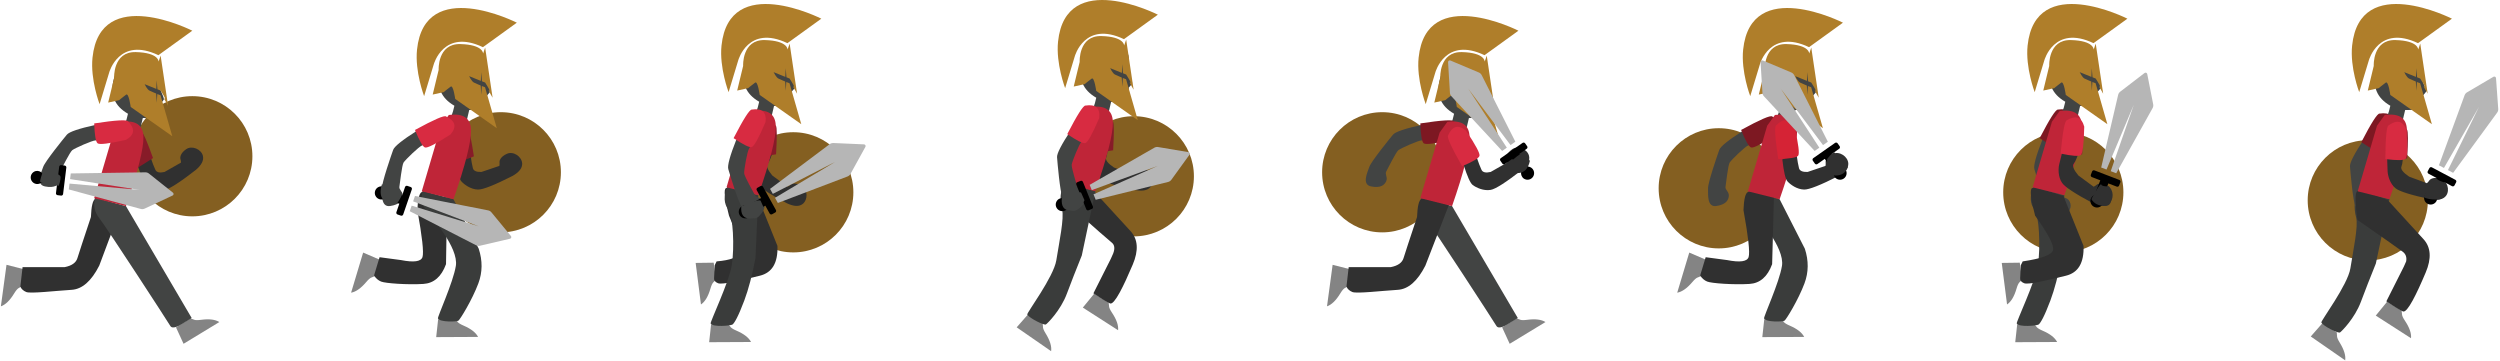 <svg width="624" height="90" viewBox="0 0 624 90" xmlns="http://www.w3.org/2000/svg"><g fill="none" fill-rule="evenodd"><g transform="translate(-4 4)"><circle fill="#845F21" cx="52" cy="35" r="15"/><path d="M47.932 77.72l1.884 4.09 8.935-5.43c-1.027-.64-2.543-.826-4.547-.556-1.826.245-1.798-.135-2.467-.276-.12-.026-.14-.08-.065-.166l-3.738 2.34zM9.985 63.206l-4.362-1.108-1.403 10.36c1.145-.395 2.243-1.457 3.294-3.184C8.472 67.7 8.75 67.96 9.28 67.53c.096-.077.152-.06.17.055l.535-4.38z" fill="#848484"/><path d="M9.633 62.677h10.5c1.777-.348 2.84-1.098 3.192-2.25.35-1.15 1.473-4.57 3.37-10.26.105-2.68.458-4.178 1.06-4.498.603-.32 2.717.49 6.34 2.43l-5.324 14.205c-1.964 3.865-4.266 5.877-6.906 6.038-3.958.24-10.227.988-11.302.548-.716-.293-1.212-.74-1.486-1.337l.557-4.876z" fill="#303030"/><path d="M27.866 27.166c-4.2.93-6.59 1.743-7.172 2.442-.873 1.047-5.476 6.722-5.92 8.06-.445 1.34-1.95 4.38.444 4.863 2.394.483 3.352-.347 3.785-1.307.434-.96-.382-1.745 0-2.423.382-.678 2.427-4.846 3.045-5.325.618-.48 5.003-2.454 5.818-2.43.543.015 1.197-.13 1.963-.434l-1.964-3.444z" fill="#424443"/><path d="M38.29 37.047c.936 2.967 1.697 4.673 2.284 5.116.88.665 2.7 1.542 4.502 1.232 1.202-.207 3.804-1.87 7.807-4.987 1.45-1.24 2.036-2.413 1.76-3.52-.413-1.657-2.724-2.64-4.163-1.657-1.44.986-1.574 2.043-1.44 2.465.09.28.134.576.134.885l-4.098 2.336c-1.214.283-1.974.113-2.28-.508-.308-.62-.756-1.794-1.345-3.52l-3.16 2.16z" fill="#303030"/><path d="M27.733 45.318c-.496 1.898-.16 3.588 1.01 5.072 1.753 2.224 17.214 26 17.764 26.96.55.962 2.433-.164 2.856-.452.282-.192 1.11-.7 2.48-1.522l-16.406-27.93-7.704-2.128z" fill="#424443"/><path d="M38.22 37.964l3.978-2.51c-1.463-4.075-2.398-6.255-2.804-6.538-.406-.283-1.436.69-3.09 2.916l1.917 6.132z" fill="#871B28"/><path d="M35.588 25.807l.353-1.415c-3.414-1.96-4.582-4.88-3.502-8.766 1.08-3.884 3.867-5.322 8.36-4.314 2.08.37 3.164 1.428 3.254 3.17.09 1.744.09 3.05 0 3.922.644 1.46.927 2.27.85 2.432-.077.163-.36.508-.85 1.037.14 1.488.14 2.327 0 2.52-.208.287-.67.99-1.55 1.03-.585.026-1.538.04-2.86.04l-.544 2.312-3.807-1.082.298-.886z" fill="#424443"/><path d="M27.51 45.47l7.923 1.978c2.965-8.522 4.42-14.275 4.367-17.26-.054-2.984-1.9-4.243-5.535-3.778l-1.934 2.686-4.82 16.374z" fill="#BF2538"/><path d="M27.51 26.804c.103 2.914.383 4.566.84 4.958.458.392 2.823.104 7.097-.863 2.165-1.222 2.334-2.757.506-4.606-.263-.475-3.077-.305-8.442.51z" fill="#D82B41"/><g fill-rule="nonzero" fill="#AF7E2A"><path d="M44.086 18.604l-.787-.316-.19-2.268-.094 2.17-2.923-1.186s.61 1.316 1.214 1.61c.425.213 1.676.73 1.676.73l.144 2.317.135-2.194.806.31L47 30l-10.38-7.306s-.48-3.55-1.127-3.08c-.648.47-1.765 1.386-1.765 1.386L31 21.604l1.486-6.146s-.345-6.61 5.428-6.455c5.774.153 5.67 2.37 5.67 2.37l.51-1.495 1.86 12.515-1.03-1.8s.325.183.23-.145c-.095-.328-1.068-1.844-1.068-1.844z"/><path d="M43.538 9.773L52 3.663s-22.984-11.696-24.91 6.71C26.517 15.86 28.86 22 28.86 22l2.4-7.927s2.44-8.99 12.278-4.3z"/></g><g fill-rule="nonzero"><path d="M14.902 40.81c.107-.527.03-1.092-.312-1.526-.4-.49-1.09-.746-1.708-.582-.214.056-.414.158-.587.294-.714.558-.843 1.59-.283 2.306.56.717 1.59.843 2.306.284.03-.025.06-.05.088-.076l3.835.472-.272 2.23c-.03.246.147.473.393.503l.883.107c.245.03.472-.147.502-.393l.808-6.6c.03-.247-.147-.474-.393-.504l-.884-.11c-.245-.03-.472.148-.503.394l-.273 2.23-3.146-.386v.01l.008.106c.002.14-.004.275-.024.4-.035.222-.098.448-.202.65-.063.14-.144.274-.234.398-.063.09-.105.136-.105.136s.023-.058.054-.16c.023-.06.038-.123.052-.183z" fill="#000"/><path d="M41.17 39.315c-.252-.2-.567-.308-.89-.304l-18.617.28-.174 1.412 17.358 2.7-17.496-1.58-.18 1.46 17.972 4.872c.32.087.657.057.96-.083l6.98-3.273c.28-.135.327-.515.083-.71l-5.997-4.772z" fill="#B6B6B6"/></g><path d="M14.937 38c-.614 1.87-.926 2.96-.937 3.27-.01.308 1.544.672 4.666 1.09.414-1.242.547-2.04.396-2.396-.15-.355-1.526-1.01-4.125-1.964z" fill="#424443"/></g><g transform="translate(84 2)"><circle fill="#845F21" cx="41" cy="41" r="15"/><path d="M25.362 77.67l-.49 4.475 10.455-.052c-.55-1.08-1.755-2.018-3.612-2.82-1.692-.73-1.472-1.04-1.973-1.506-.09-.083-.08-.142.03-.175l-4.41.08zM10.775 62.82L6.64 61.044 3.633 71.057c1.193-.212 2.444-1.09 3.752-2.63 1.193-1.404 1.427-1.103 2.018-1.446.106-.06.16-.033.16.08l1.212-4.24z" fill="#848484"/><path d="M10.736 62.2l5.316.71c3.254.642 5.056.388 5.406-.763.35-1.152-.078-5.05-1.284-11.695.104-2.68.458-4.18 1.06-4.5.603-.318 2.716.492 6.34 2.432l-.248 15.55c-1.14 3.13-3.03 4.776-5.668 4.937-3.96.242-9.463-.15-10.538-.59-.716-.293-1.303-.8-1.76-1.517l1.376-4.563z" fill="#303030"/><path d="M21.494 45.602c-.497 1.897-.16 3.588 1.01 5.07 1.125 1.43 8 9.105 7.277 13.68-.66 4.175-4.665 12.802-4.468 13.146.55.962 4.68.825 5.104.538.423-.288 3.432-5.165 4.984-9.313 1.035-2.766 1.065-5.646.09-8.64L29.196 47.73l-7.703-2.128z" fill="#3A3C3B"/><path d="M29.868 37.79c.353 3.09.776 4.91 1.267 5.457.736.82 2.357 2.03 4.185 2.068 1.218.026 4.09-1.11 8.614-3.405 1.66-.942 2.46-1.98 2.4-3.12-.09-1.705-2.17-3.113-3.77-2.42-1.602.69-1.935 1.704-1.884 2.143.034.293.022.59-.037.894l-4.47 1.512c-1.245.044-1.96-.267-2.14-.935-.184-.668-.4-1.905-.65-3.71l-3.515 1.514z" fill="#303030"/><path d="M29.905 38.73l4.382-1.704c-.658-4.28-1.16-6.6-1.504-6.954-.345-.355-1.54.402-3.59 2.273l.712 6.385z" fill="#871B28"/><path d="M29.065 25.807l.353-1.415c-3.415-1.96-4.583-4.88-3.503-8.766 1.08-3.884 3.867-5.322 8.36-4.314 2.08.37 3.164 1.428 3.254 3.17.09 1.744.09 3.05 0 3.922.643 1.46.926 2.27.85 2.432-.078.163-.362.508-.85 1.037.137 1.488.137 2.327 0 2.52-.21.287-.672.99-1.55 1.03-.586.026-1.54.04-2.862.04l-.544 2.312-3.806-1.082.297-.886z" fill="#424443"/><path d="M21.272 45.754l7.92 1.977c2.966-8.52 4.422-14.273 4.37-17.258-.055-2.984-1.9-4.244-5.537-3.78l-1.933 2.687-4.82 16.374z" fill="#BF2538"/><g><path d="M20.038 30.655c-3.63 2.31-5.598 3.892-5.905 4.748-.462 1.282-2.847 8.19-2.806 9.6.04 1.41-.334 4.783 2.08 4.417 2.414-.366 3.03-1.474 3.11-2.524.08-1.05-.956-1.51-.83-2.277.128-.77.624-5.386 1.04-6.047.418-.66 3.863-4.017 4.637-4.274.516-.17 1.08-.53 1.696-1.08l-3.022-2.565z" fill="#424443"/><path d="M19.58 30.437c1.092 2.703 1.92 4.16 2.484 4.37.564.213 2.69-.866 6.374-3.237 1.617-1.888 1.25-3.388-1.1-4.5-.41-.356-2.996.766-7.758 3.367z" fill="#D82B41"/></g><g fill-rule="nonzero" fill="#AF7E2A"><path d="M37.086 18.604l-.787-.316-.19-2.268-.094 2.17-2.923-1.186s.61 1.316 1.214 1.61c.425.213 1.676.73 1.676.73l.144 2.317.135-2.194.806.31L40 30l-10.38-7.306s-.48-3.55-1.127-3.08c-.648.47-1.765 1.386-1.765 1.386L24 21.604l1.486-6.146s-.345-6.61 5.428-6.455c5.774.153 5.67 2.37 5.67 2.37l.51-1.495 1.86 12.515-1.03-1.8s.325.183.23-.145c-.095-.328-1.068-1.844-1.068-1.844z"/><path d="M36.538 9.773L45 3.663s-22.984-11.696-24.91 6.71C19.517 15.86 21.86 22 21.86 22l2.4-7.927s2.44-8.99 12.278-4.3z"/></g><g fill-rule="nonzero"><path d="M12.65 46.995c.214-.494.257-1.062.012-1.558-.29-.562-.912-.956-1.55-.925-.22.01-.438.07-.636.166-.814.397-1.154 1.38-.756 2.197.4.817 1.38 1.155 2.197.756.036-.016.07-.036.102-.054l3.653 1.258-.732 2.126c-.08.234.047.493.28.573l.842.288c.234.08.492-.045.573-.28l2.162-6.287c.08-.234-.046-.493-.28-.573l-.842-.29c-.234-.08-.492.045-.573.28l-.73 2.125-3-1.033v.01l-.015.105c-.026.138-.06.268-.106.388-.08.208-.19.416-.332.592-.09.123-.198.238-.31.34-.08.074-.132.112-.132.112s.034-.053.086-.147c.033-.054.062-.112.087-.168z" fill="#000"/><path d="M38.655 50.994c-.205-.248-.49-.42-.807-.483l-18.27-3.596-.462 1.344 16.417 6.25-16.785-5.182-.48 1.39 16.567 8.502c.294.152.63.192.955.118l7.51-1.75c.302-.074.427-.436.228-.678l-4.873-5.914z" fill="#B6B6B6"/></g><path d="M11.32 44c-.5 1.66-.414 2.917.263 3.77.677.854 1.884 1.146 3.62.876.89-1.312 1.257-2.145 1.106-2.5-.152-.357-1.815-1.072-4.99-2.146z" fill="#424443"/></g><g transform="translate(170 1)"><circle fill="#845F21" cx="28" cy="47" r="15"/><path d="M7.494 79.94l-.49 4.474 10.455-.052c-.553-1.08-1.757-2.018-3.613-2.82-1.692-.73-1.472-1.04-1.973-1.506-.09-.083-.08-.142.03-.175l-4.41.08zM8.135 64.565l-4.5.06 1.325 10.37c1.004-.68 1.79-1.99 2.358-3.93.518-1.767.854-1.587 1.255-2.14.072-.1.13-.097.178.008l-.615-4.368z" fill="#848484"/><path d="M8.39 65.208l.475-.965c3.47-.296 5.38-1.02 5.73-2.172.35-1.15-.53-4.235-2.64-9.254-1.106-4.25-1.357-6.533-.755-6.852.603-.32 3.218.34 7.846 1.975l5.005 12.44c.15 4.214-1.32 6.694-4.404 7.44-4.628 1.116-9.356 2.31-10.43 1.87-.718-.293-1.045-.71-.984-1.25l.157-3.232z" fill="#303030"/><path d="M11.552 45.602c-.987 2.338-.896 4.25.273 5.733 1.127 1.43 1.55 9.302.826 13.877-.66 4.174-5.467 14.198-5.27 14.542.55.96 5.022.54 5.446.25.423-.287 1.4-1.856 2.952-6.004 1.034-2.766 1.965-6.29 2.79-10.57l.688-15.7-7.704-2.128z" fill="#3A3C3B"/><path d="M19.304 34.69c-.718 2.836-1.16 4.612-1.328 5.328-.25 1.074-.31 3.095.707 4.615.677 1.013 3.254 2.714 7.73 5.103 1.723.82 3.033.878 3.93.177 1.348-1.05 1.307-3.563-.178-4.478-1.485-.914-2.505-.607-2.836-.313-.22.196-.472.357-.755.483l-3.8-2.794c-1.208-1.444-1.59-2.433-1.148-2.966.443-.533.986-1.902 1.63-4.107l-3.953-1.048z" fill="#303030"/><path d="M19.066 38.274l4.64-.756c.247-4.324.238-6.695-.025-7.115-.262-.42-1.59.073-3.983 1.477l-.63 6.394z" fill="#871B28"/><path d="M19.138 25.807l.353-1.415c-3.414-1.96-4.582-4.88-3.502-8.766 1.08-3.884 3.867-5.322 8.36-4.314 2.08.37 3.164 1.428 3.254 3.17.09 1.744.09 3.05 0 3.922.644 1.46.927 2.27.85 2.432-.077.163-.36.508-.85 1.037.14 1.488.14 2.327 0 2.52-.208.287-.67.99-1.55 1.03-.585.026-1.538.04-2.86.04l-.544 2.312-3.807-1.082.298-.886z" fill="#424443"/><path d="M11.345 45.754l7.92 1.977c2.967-8.52 4.422-14.273 4.37-17.258-.055-2.984-1.9-4.244-5.536-3.78l-1.935 2.687-4.82 16.374z" fill="#BF2538"/><path d="M13.767 33.9c-1.578 4-2.24 6.437-1.987 7.31.38 1.31 2.51 8.3 3.373 9.416.86 1.117 2.54 4.066 4.28 2.35 1.738-1.715 1.585-2.973 1.032-3.87-.553-.895-1.66-.658-2.01-1.354-.347-.696-2.66-4.722-2.71-5.502-.053-.78.762-5.52 1.237-6.183.317-.44.563-1.064.74-1.87l-3.955-.298z" fill="#424443"/><path d="M13.104 33.48c2.417 1.63 3.918 2.375 4.504 2.235.586-.14 1.744-2.222 3.473-6.248.286-2.47-.856-3.508-3.426-3.117-.54-.066-2.056 2.31-4.55 7.13z" fill="#D82B41"/><g fill-rule="nonzero" fill="#AF7E2A"><path d="M27.086 18.604l-.787-.316-.19-2.268-.094 2.17-2.923-1.186s.61 1.316 1.214 1.61c.425.213 1.676.73 1.676.73l.144 2.317.135-2.194.806.31L30 30l-10.38-7.306s-.48-3.55-1.127-3.08c-.648.47-1.765 1.386-1.765 1.386L14 21.604l1.486-6.146s-.345-6.61 5.428-6.455c5.774.153 5.67 2.37 5.67 2.37l.51-1.495 1.86 12.515-1.03-1.8s.325.183.23-.145c-.095-.328-1.068-1.844-1.068-1.844z"/><path d="M26.538 9.773L35 3.663s-22.984-11.696-24.91 6.71C9.517 15.86 11.86 22 11.86 22l2.4-7.927s2.44-8.99 12.278-4.3z"/></g><g fill-rule="nonzero"><path d="M17.63 51.35c-.225-.49-.618-.903-1.15-1.052-.612-.16-1.322.038-1.725.533-.14.172-.242.372-.302.584-.25.87.253 1.78 1.127 2.032.874.25 1.782-.253 2.032-1.126.01-.038.02-.077.027-.113l3.38-1.873 1.09 1.965c.12.216.396.295.612.175l.776-.432c.217-.12.296-.397.176-.613l-3.226-5.814c-.12-.217-.397-.296-.613-.176l-.78.43c-.216.12-.295.398-.175.614l1.09 1.966-2.773 1.537.007.007c.02.027.046.055.068.08.085.114.158.226.217.34.1.2.18.42.217.644.03.15.044.306.044.46.002.108-.004.17-.004.17s-.015-.06-.05-.16c-.018-.062-.042-.12-.067-.178z" fill="#000"/><path d="M38.002 34.7c-.322-.014-.64.083-.9.276l-14.897 11.17.69 1.243 15.63-8.02-15.083 9.008.713 1.285 17.402-6.62c.31-.12.566-.342.728-.633l3.723-6.752c.148-.274-.038-.61-.35-.623l-7.656-.336z" fill="#B6B6B6"/></g><path d="M15.03 50.468c-.19 2.045.525 3.068 2.147 3.068 1.623 0 2.793-.856 3.51-2.568-.402-.878-.68-1.494-.83-1.85-.15-.356-1.76.094-4.827 1.35z" fill="#424443"/></g><g transform="translate(253)"><circle fill="#845F21" cx="30" cy="44" r="15"/><path d="M3.734 78.32L.766 81.7l8.595 5.955c.168-1.2-.28-2.66-1.34-4.38-.97-1.57-.61-1.7-.753-2.367-.025-.12.016-.162.125-.126L3.734 78.32zM20.124 73.288l-2.848 3.485 8.797 5.65c.125-1.204-.373-2.648-1.494-4.33-1.023-1.534-.67-1.676-.835-2.34-.03-.118.01-.16.12-.13l-3.74-2.335z" fill="#848484"/><path d="M24.288 64.538l.573-1.297c.463-1.237.335-2.14-.385-2.706-.72-.567-4.036-3.476-9.947-8.726-2.02-3.577-2.727-5.525-2.125-5.844.603-.32 3.218.34 7.847 1.975l8.94 9.753c1.858 2.03 2.038 4.813.54 8.35-2.247 5.307-4.586 10.133-5.66 9.693-.717-.293-2.102-1.133-4.155-2.52l4.373-8.678z" fill="#303030"/><path d="M12.7 45.602c-1.065 1.974-1.267 4.21-.606 6.71.564 2.133-.71 8.077-1.435 12.653-.662 4.174-7.45 13.188-7.252 13.532.55.96 4.235 2.772 4.658 2.484.424-.286 3.664-3.505 5.216-7.654 1.035-2.766 2.28-5.953 3.737-9.563l3.383-16.032-7.704-2.128z" fill="#3A3C3B"/><path d="M19.465 34.957c.09 2.925.156 4.755.193 5.49.056 1.1.555 3.06 1.95 4.24.93.788 3.877 1.712 8.838 2.775 1.882.313 3.158.008 3.828-.913 1.004-1.383.273-3.786-1.406-4.256-1.68-.47-2.576.107-2.813.48-.158.25-.355.473-.592.672L25.04 41.81c-1.56-1.058-2.2-1.904-1.92-2.538.278-.634.423-2.1.434-4.396l-4.09.08z" fill="#303030"/><path d="M20.2 38.274l4.64-.756c.247-4.324.24-6.695-.024-7.115-.263-.42-1.592.073-3.985 1.477l-.63 6.394z" fill="#871B28"/><path d="M20.273 25.807l.353-1.415c-3.416-1.96-4.583-4.88-3.503-8.766 1.08-3.884 3.867-5.322 8.36-4.314 2.08.37 3.164 1.428 3.254 3.17.09 1.744.09 3.05 0 3.922.644 1.46.927 2.27.85 2.432-.077.163-.36.508-.85 1.037.138 1.488.138 2.327 0 2.52-.208.287-.672.99-1.55 1.03-.585.026-1.54.04-2.86.04l-.545 2.312-3.806-1.082.297-.886z" fill="#424443"/><path d="M12.48 45.754l7.92 1.977c2.966-8.52 4.422-14.273 4.368-17.258-.053-2.984-1.898-4.244-5.535-3.78L17.3 29.38l-4.82 16.374z" fill="#BF2538"/><path d="M14.303 32.5c-2.376 3.586-3.53 5.833-3.464 6.74.1 1.36.73 8.64 1.34 9.91.61 1.272 1.64 4.506 3.697 3.19 2.057-1.317 2.17-2.58 1.815-3.57-.355-.993-1.487-.99-1.683-1.744-.198-.753-1.622-5.173-1.51-5.946.11-.773 1.894-5.24 2.496-5.79.402-.366.772-.924 1.11-1.675L14.304 32.5z" fill="#424443"/><path d="M13.388 33.48c2.417 1.63 3.918 2.375 4.504 2.235.586-.14 1.743-2.222 3.473-6.248.285-2.47-.858-3.508-3.428-3.117-.54-.066-2.055 2.31-4.55 7.13z" fill="#D82B41"/><g fill-rule="nonzero" fill="#AF7E2A"><path d="M28.086 18.604l-.787-.316-.19-2.268-.094 2.17-2.923-1.186s.61 1.316 1.214 1.61c.425.213 1.676.73 1.676.73l.144 2.317.135-2.194.806.31L31 30l-10.38-7.306s-.48-3.55-1.127-3.08c-.648.47-1.765 1.386-1.765 1.386L15 21.604l1.486-6.146s-.345-6.61 5.428-6.455c5.774.153 5.67 2.37 5.67 2.37l.51-1.495 1.86 12.515-1.03-1.8s.325.183.23-.145c-.095-.328-1.068-1.844-1.068-1.844z"/><path d="M27.538 9.773L36 3.663s-22.984-11.696-24.91 6.71C10.517 15.86 12.86 22 12.86 22l2.4-7.927s2.44-8.99 12.278-4.3z"/></g><g fill-rule="nonzero"><path d="M13.802 50.744c-.162-.513-.502-.97-1.013-1.184-.588-.234-1.316-.123-1.777.32-.16.152-.285.338-.37.54-.355.835.033 1.8.87 2.155.837.355 1.8-.033 2.154-.87.016-.036.028-.074.04-.11l3.584-1.446.843 2.083c.093.23.358.342.587.25l.823-.335c.23-.093.342-.358.25-.587L17.3 45.398c-.094-.23-.36-.342-.588-.25l-.826.334c-.23.093-.342.358-.25.588l.843 2.084-2.94 1.187c0 .003.004.004.005.007.02.03.04.06.058.09.07.12.13.242.174.36.077.212.13.44.138.667.012.152.007.31-.012.46-.012.11-.026.17-.026.17s-.008-.06-.03-.165c-.01-.064-.027-.126-.045-.186z" fill="#000"/><path d="M36.052 36.7c-.317-.052-.645.006-.926.167l-16.148 9.27.533 1.32L36.003 41.4l-16.068 7.103.55 1.362 18.08-4.45c.322-.08.603-.27.8-.538l4.518-6.248c.18-.255.037-.61-.272-.663L36.052 36.7z" fill="#B6B6B6"/></g><path d="M12.03 49.468c-.19 2.045.525 3.068 2.147 3.068 1.623 0 2.793-.856 3.51-2.568-.402-.878-.68-1.494-.83-1.85-.15-.356-1.76.094-4.827 1.35z" fill="#424443"/></g><g transform="translate(327 4)"><circle fill="#845F21" cx="18" cy="39" r="15"/><path d="M47.932 77.72l1.884 4.09 8.935-5.43c-1.027-.64-2.543-.826-4.547-.556-1.826.245-1.798-.135-2.467-.276-.12-.026-.14-.08-.065-.166l-3.738 2.34zM9.985 63.206l-4.362-1.108-1.403 10.36c1.145-.395 2.243-1.457 3.294-3.184C8.472 67.7 8.75 67.96 9.28 67.53c.096-.077.152-.06.17.055l.535-4.38z" fill="#848484"/><path d="M27.866 27.166c-4.2.93-6.59 1.743-7.172 2.442-.873 1.047-5.476 6.722-5.92 8.06-.445 1.34-1.95 4.38.444 4.863 2.394.483 3.352-.347 3.785-1.307.434-.96-.382-1.745 0-2.423.382-.678 2.427-4.846 3.045-5.325.618-.48 5.003-2.454 5.818-2.43.543.015 1.197-.13 1.963-.434l-1.964-3.444zM27.733 45.318c-.496 1.898-.16 3.588 1.01 5.072 1.753 2.224 17.214 26 17.764 26.96.55.962 2.433-.164 2.856-.452.282-.192 1.11-.7 2.48-1.522l-16.406-27.93-7.704-2.128z" fill="#424443"/><path d="M9.633 62.677h10.5c1.777-.348 2.84-1.098 3.192-2.25.35-1.15 1.473-4.57 3.37-10.26.105-2.68.458-4.178 1.06-4.498.603-.32 2.903.164 6.9 1.45L28.77 62.305c-1.964 3.865-4.266 5.877-6.906 6.038-3.958.24-10.227.988-11.302.548-.716-.293-1.212-.74-1.486-1.337l.557-4.876z" fill="#303030"/><path d="M35.588 25.807l.353-1.415c-3.414-1.96-4.582-4.88-3.502-8.766 1.08-3.884 3.867-5.322 8.36-4.314 2.08.37 3.164 1.428 3.254 3.17.09 1.744.09 3.05 0 3.922.644 1.46.927 2.27.85 2.432-.077.163-.36.508-.85 1.037.14 1.488.14 2.327 0 2.52-.208.287-.67.99-1.55 1.03-.585.026-1.538.04-2.86.04l-.544 2.312-3.807-1.082.298-.886z" fill="#424443"/><path d="M27.51 26.804c.103 2.914.383 4.566.84 4.958.458.392 2.823.104 7.097-.863 2.165-1.222 2.334-2.757.506-4.606-.263-.475-3.077-.305-8.442.51z" fill="#7D1822"/><path d="M27.51 45.47l7.923 1.978c2.965-8.522 4.42-14.275 4.367-17.26-.054-2.984-1.9-4.243-5.535-3.778l-1.934 2.686-4.82 16.374z" fill="#BF2538"/><path d="M38.29 37.047c.936 2.967 1.697 4.673 2.284 5.116.88.665 2.7 1.542 4.502 1.232 1.202-.207 3.804-1.87 7.807-4.987 1.45-1.24 2.036-2.413 1.76-3.52-.413-1.657-2.724-2.64-4.163-1.657-1.44.986-1.574 2.043-1.44 2.465.09.28.134.576.134.885l-4.098 2.336c-1.214.283-1.974.113-2.28-.508-.308-.62-.756-1.794-1.345-3.52l-3.16 2.16z" fill="#303030"/><path d="M37.947 37.49c2.684-1.14 4.126-1.993 4.328-2.56.202-.568-.915-2.674-3.35-6.317-1.915-1.583-3.408-1.19-4.48 1.178-.348.417.82 2.983 3.502 7.7z" fill="#D82B41"/><g fill-rule="nonzero" fill="#AF7E2A"><path d="M44.086 18.604l-.787-.316-.19-2.268-.094 2.17-2.923-1.186s.61 1.316 1.214 1.61c.425.213 1.676.73 1.676.73l.144 2.317.135-2.194.806.31L47 30l-10.38-7.306s-.48-3.55-1.127-3.08c-.648.47-1.765 1.386-1.765 1.386L31 21.604l1.486-6.146s-.345-6.61 5.428-6.455c5.774.153 5.67 2.37 5.67 2.37l.51-1.495 1.86 12.515-1.03-1.8s.325.183.23-.145c-.095-.328-1.068-1.844-1.068-1.844z"/><path d="M43.538 9.773L52 3.663s-22.984-11.696-24.91 6.71C26.517 15.86 28.86 22 28.86 22l2.4-7.927s2.44-8.99 12.278-4.3z"/></g><g fill-rule="nonzero"><path d="M53.59 37.683c-.462.273-.83.707-.925 1.253-.096.625.176 1.31.71 1.66.186.12.395.2.612.24.893.156 1.745-.44 1.903-1.334.158-.896-.437-1.746-1.332-1.904-.04-.007-.078-.01-.115-.015l-2.216-3.166 1.84-1.29c.204-.14.254-.425.112-.628l-.512-.727c-.142-.203-.426-.253-.63-.11l-5.444 3.815c-.203.142-.253.426-.11.63l.51.728c.142.203.425.253.628.11l1.84-1.29 1.82 2.598.006-.007.074-.076c.103-.095.206-.18.313-.25.188-.122.398-.225.618-.284.146-.046.3-.076.452-.093.108-.012.17-.012.17-.012s-.057.022-.154.068c-.058.024-.114.054-.17.085z" fill="#000"/><path d="M34.903 19.162c.02.32.15.628.37.865l12.665 13.648 1.165-.815-9.61-14.707 10.535 14.06 1.204-.844-8.404-16.616c-.15-.296-.398-.527-.704-.658L35.02 11.1c-.288-.12-.602.1-.583.413l.466 7.65z" fill="#B6B6B6"/></g><path d="M50.247 36.166c-.606 2.02-.097 3.032 1.525 3.032 1.623 0 2.65-1.01 3.084-3.032-.718-1.028-1.153-1.72-1.304-2.075-.15-.355-1.252.337-3.305 2.076z" fill="#303030"/></g><g transform="translate(414 2)"><circle fill="#845F21" cx="15" cy="45" r="15"/><path d="M26.362 77.67l-.49 4.475 10.455-.052c-.55-1.08-1.755-2.018-3.612-2.82-1.692-.73-1.472-1.04-1.973-1.506-.09-.083-.08-.142.03-.175l-4.41.08zM11.775 62.82L7.64 61.044 4.633 71.057c1.193-.212 2.444-1.09 3.752-2.63 1.193-1.404 1.427-1.103 2.018-1.446.106-.06.16-.033.16.08l1.212-4.24z" fill="#848484"/><path d="M22.494 45.602c-.497 1.897-.16 3.588 1.01 5.07 1.125 1.43 8 9.105 7.277 13.68-.66 4.175-4.665 12.802-4.468 13.146.55.962 4.68.825 5.104.538.423-.288 3.432-5.165 4.984-9.313 1.035-2.766 1.065-5.646.09-8.64L30.196 47.73l-7.703-2.128z" fill="#3A3C3B"/><path d="M11.736 62.2l5.316.71c3.254.642 5.056.388 5.406-.763.35-1.152-.078-5.05-1.284-11.695.104-2.68.458-4.18 1.06-4.5.603-.318 2.782.102 6.538 1.26l-.446 16.72c-1.14 3.132-3.03 4.778-5.668 4.94-3.96.24-9.463-.15-10.538-.592-.716-.293-1.303-.8-1.76-1.517l1.376-4.563z" fill="#303030"/><path d="M30.065 25.807l.353-1.415c-3.415-1.96-4.583-4.88-3.503-8.766 1.08-3.884 3.867-5.322 8.36-4.314 2.08.37 3.164 1.428 3.254 3.17.09 1.744.09 3.05 0 3.922.643 1.46.926 2.27.85 2.432-.078.163-.362.508-.85 1.037.137 1.488.137 2.327 0 2.52-.21.287-.672.99-1.55 1.03-.586.026-1.54.04-2.862.04l-.544 2.312-3.806-1.082.297-.886zM21.038 30.655c-3.63 2.31-5.598 3.892-5.905 4.748-.462 1.282-2.847 8.19-2.806 9.6.04 1.41-.334 4.783 2.08 4.417 2.414-.366 3.03-1.474 3.11-2.524.08-1.05-.956-1.51-.83-2.277.128-.77.624-5.386 1.04-6.047.418-.66 3.863-4.017 4.637-4.274.516-.17 1.08-.53 1.696-1.08l-3.022-2.565z" fill="#424443"/><path d="M20.58 30.437c1.092 2.703 1.92 4.16 2.484 4.37.564.213 2.69-.866 6.374-3.237 1.617-1.888 1.25-3.388-1.1-4.5-.41-.356-2.996.766-7.758 3.367z" fill="#7D1822"/><path d="M22.272 45.754l7.92 1.977c2.966-8.52 4.422-14.273 4.37-17.258-.055-2.984-1.9-4.244-5.537-3.78l-1.933 2.687-4.82 16.374z" fill="#BF2538"/><path d="M30.868 37.79c.353 3.09.776 4.91 1.267 5.457.736.82 2.357 2.03 4.185 2.068 1.218.026 4.09-1.11 8.614-3.405 1.66-.942 2.46-1.98 2.4-3.12-.09-1.705-2.17-3.113-3.77-2.42-1.602.69-1.935 1.704-1.884 2.143.034.293.022.59-.037.894l-4.47 1.512c-1.245.044-1.96-.267-2.14-.935-.184-.668-.4-1.905-.65-3.71l-3.515 1.514z" fill="#303030"/><path d="M29.85 37.714c2.914-.102 4.567-.38 4.96-.84.39-.456.103-2.822-.864-7.096-1.22-2.165-2.756-2.333-4.605-.506-.474.264-.304 3.078.51 8.442z" fill="#D52335"/><g fill-rule="nonzero" fill="#AF7E2A"><path d="M38.086 18.604l-.787-.316-.19-2.268-.094 2.17-2.923-1.186s.61 1.316 1.214 1.61c.425.213 1.676.73 1.676.73l.144 2.317.135-2.194.806.31L41 30l-10.38-7.306s-.48-3.55-1.127-3.08c-.648.47-1.765 1.386-1.765 1.386L25 21.604l1.486-6.146s-.345-6.61 5.428-6.455c5.774.153 5.67 2.37 5.67 2.37l.51-1.495 1.86 12.515-1.03-1.8s.325.183.23-.145c-.095-.328-1.068-1.844-1.068-1.844z"/><path d="M37.538 9.773L46 3.663s-22.984-11.696-24.91 6.71C20.517 15.86 22.86 22 22.86 22l2.4-7.927s2.44-8.99 12.278-4.3z"/></g><g fill-rule="nonzero"><path d="M44.59 39.683c-.462.273-.83.707-.925 1.253-.096.625.176 1.31.71 1.66.186.12.395.2.612.24.893.156 1.745-.44 1.903-1.334.158-.896-.437-1.746-1.332-1.904-.04-.007-.078-.01-.115-.015l-2.216-3.166 1.84-1.29c.204-.14.254-.425.112-.628l-.512-.727c-.142-.203-.426-.253-.63-.11l-5.444 3.815c-.203.142-.253.426-.11.63l.51.728c.142.203.425.253.628.11l1.84-1.29 1.82 2.598.006-.007.074-.076c.103-.095.206-.18.313-.25.188-.122.398-.225.618-.284.146-.046.3-.076.452-.093.108-.012.17-.012.17-.012s-.057.022-.154.068c-.058.024-.114.054-.17.085z" fill="#000"/><path d="M25.903 21.162c.02.32.15.628.37.865l12.665 13.648 1.165-.815-9.61-14.707 10.535 14.06 1.204-.844-8.404-16.616c-.15-.296-.398-.527-.704-.658L26.02 13.1c-.288-.12-.602.1-.583.413l.466 7.65z" fill="#B6B6B6"/></g><path d="M42.055 37.684c-.262 2.755.418 4.132 2.04 4.132 1.623 0 2.673-.727 3.15-2.18-2.062-1.996-3.17-3.172-3.32-3.528-.15-.356-.774.17-1.87 1.576z" fill="#303030"/></g><g transform="translate(496 1)"><circle fill="#845F21" cx="19" cy="47" r="15"/><path d="M7.494 79.94l-.49 4.474 10.455-.052c-.553-1.08-1.757-2.018-3.613-2.82-1.692-.73-1.472-1.04-1.973-1.506-.09-.083-.08-.142.03-.175l-4.41.08zM8.135 64.565l-4.5.06 1.325 10.37c1.004-.68 1.79-1.99 2.358-3.93.518-1.767.854-1.587 1.255-2.14.072-.1.13-.097.178.008l-.615-4.368z" fill="#848484"/><path d="M11.552 45.602c-.987 2.338-.896 4.25.273 5.733 1.127 1.43 1.55 9.302.826 13.877-.66 4.174-5.467 14.198-5.27 14.542.55.96 5.022.54 5.446.25.423-.287 1.4-1.856 2.952-6.004 1.034-2.766 1.965-6.29 2.79-10.57l.688-15.7-7.704-2.128z" fill="#3A3C3B"/><path d="M13.767 33.9c-1.578 4-2.24 6.437-1.987 7.31.38 1.31 2.51 8.3 3.373 9.416.86 1.117 2.54 4.066 4.28 2.35 1.738-1.715 1.585-2.973 1.032-3.87-.553-.895-1.66-.658-2.01-1.354-.347-.696-2.66-4.722-2.71-5.502-.053-.78.762-5.52 1.237-6.183.317-.44.563-1.064.74-1.87l-3.955-.298z" fill="#424443"/><path d="M13.104 33.48c2.417 1.63 3.918 2.375 4.504 2.235.586-.14 1.744-2.222 3.473-6.248.286-2.47-.856-3.508-3.426-3.117-.54-.066-2.056 2.31-4.55 7.13z" fill="#7D1822"/><path d="M8.39 65.208l.475-.965c4.686-.693 7.203-1.615 7.553-2.767.35-1.15-1.138-4.038-4.464-8.66-1.105-4.25-1.356-6.533-.754-6.852.603-.32 3.218.34 7.846 1.975l5.005 12.44c.15 4.214-1.32 6.694-4.404 7.44-4.628 1.116-9.356 2.31-10.43 1.87-.718-.293-1.045-.71-.984-1.25l.157-3.232z" fill="#303030"/><path d="M19.066 38.274l4.64-.756c.247-4.324.238-6.695-.025-7.115-.262-.42-1.59.073-3.983 1.477l-.63 6.394z" fill="#871B28"/><path d="M19.138 25.807l.353-1.415c-3.414-1.96-4.582-4.88-3.502-8.766 1.08-3.884 3.867-5.322 8.36-4.314 2.08.37 3.164 1.428 3.254 3.17.09 1.744.09 3.05 0 3.922.644 1.46.927 2.27.85 2.432-.077.163-.36.508-.85 1.037.14 1.488.14 2.327 0 2.52-.208.287-.67.99-1.55 1.03-.585.026-1.538.04-2.86.04l-.544 2.312-3.807-1.082.298-.886z" fill="#424443"/><path d="M11.345 45.754l7.92 1.977c2.967-8.52 4.422-14.273 4.37-17.258-.055-2.984-1.9-4.244-5.536-3.78l-1.935 2.687-4.82 16.374z" fill="#BF2538"/><path d="M19.304 34.69c-.718 2.836-1.16 4.612-1.328 5.328-.25 1.074-.31 3.095.707 4.615.677 1.013 3.254 2.714 7.73 5.103 1.723.82 3.033.878 3.93.177 1.348-1.05 1.307-3.563-.178-4.478-1.485-.914-2.505-.607-2.836-.313-.22.196-.472.357-.755.483l-3.8-2.794c-1.208-1.444-1.59-2.433-1.148-2.966.443-.533.986-1.902 1.63-4.107l-3.953-1.048z" fill="#303030"/><path d="M18.334 37.33c2.852.605 4.523.734 5.013.385.49-.35.784-2.714.88-7.095-.66-2.396-2.11-2.93-4.346-1.606-.523.14-1.04 2.913-1.546 8.315z" fill="#D82B41"/><g fill-rule="nonzero" fill="#AF7E2A"><path d="M27.086 18.604l-.787-.316-.19-2.268-.094 2.17-2.923-1.186s.61 1.316 1.214 1.61c.425.213 1.676.73 1.676.73l.144 2.317.135-2.194.806.31L30 30l-10.38-7.306s-.48-3.55-1.127-3.08c-.648.47-1.765 1.386-1.765 1.386L14 21.604l1.486-6.146s-.345-6.61 5.428-6.455c5.774.153 5.67 2.37 5.67 2.37l.51-1.495 1.86 12.515-1.03-1.8s.325.183.23-.145c-.095-.328-1.068-1.844-1.068-1.844z"/><path d="M26.538 9.773L35 3.663s-22.984-11.696-24.91 6.71C9.517 15.86 11.86 22 11.86 22l2.4-7.927s2.44-8.99 12.278-4.3z"/></g><g fill-rule="nonzero"><path d="M28.3 47.736c-.488-.232-1.054-.295-1.558-.067-.572.27-.987.877-.978 1.516.003.22.053.44.143.64.37.828 1.34 1.203 2.17.833.83-.37 1.202-1.34.832-2.17-.017-.036-.035-.07-.053-.104l1.386-3.607 2.098.804c.232.088.496-.03.584-.26l.317-.83c.09-.23-.027-.494-.26-.582l-6.207-2.38c-.232-.09-.495.028-.583.26l-.32.83c-.088.23.03.494.26.583l2.098.805-1.136 2.96h.01c.034.008.07.013.104.02.138.03.266.07.384.12.206.087.41.203.58.352.12.095.232.206.33.323.07.083.106.135.106.135s-.05-.036-.142-.09c-.053-.036-.11-.066-.165-.094z" fill="#000"/><path d="M33.203 21.886c-.255.196-.437.475-.51.79l-4.234 18.132 1.327.51 6.82-16.19-5.765 16.595 1.372.526 9.075-16.26c.16-.288.213-.624.15-.95l-1.488-7.566c-.062-.305-.42-.442-.67-.252l-6.08 4.664z" fill="#B6B6B6"/></g><path d="M26 48.696c.677 1.142 1.826 1.713 3.448 1.713 1.623 0 1.95-1.63.985-4.89-1.152.05-1.804-.104-1.955-.46-.15-.355-.977.857-2.478 3.636z" fill="#303030"/></g><g transform="translate(576 1)"><circle fill="#845F21" cx="15" cy="49" r="15"/><path d="M3.734 79.603L.766 82.986 9.36 88.94c.168-1.2-.28-2.66-1.34-4.38-.97-1.57-.61-1.698-.753-2.366-.025-.12.016-.162.125-.127l-3.658-2.464z" fill="#848484"/><path d="M12.7 46.602c-1.065 1.974-1.267 4.21-.606 6.71.564 2.133-.71 8.077-1.435 12.653-.662 4.174-7.45 13.188-7.252 13.532.55.96 4.235 2.772 4.658 2.484.424-.286 3.664-3.505 5.216-7.654 1.035-2.766 2.28-5.953 3.737-9.563l3.383-16.032-7.704-2.128z" fill="#3A3C3B"/><path d="M19.84 74.288l-2.848 3.485 8.797 5.65c.124-1.204-.374-2.648-1.495-4.33-1.02-1.534-.667-1.676-.833-2.34-.03-.118.01-.16.12-.13l-3.742-2.335z" fill="#848484"/><path d="M14.02 33.784c-2.377 3.586-3.53 5.832-3.465 6.74.1 1.358.73 8.638 1.34 9.91.612 1.27 1.642 4.505 3.7 3.19 2.056-1.317 2.168-2.58 1.813-3.57-.355-.993-1.487-.992-1.683-1.745-.196-.753-1.62-5.173-1.51-5.946.113-.774 1.895-5.242 2.498-5.79.4-.366.772-.924 1.11-1.675l-3.804-1.116z" fill="#424443"/><path d="M24.005 65.538l.572-1.297c.183-1.013-.086-1.804-.805-2.37-.72-.567-4.51-3.228-11.37-7.984-.614-4.467-.62-6.86-.017-7.18.602-.32 3.13.426 7.58 2.233l8.94 9.753c1.86 2.03 2.04 4.813.54 8.35-2.245 5.307-4.584 10.133-5.66 9.693-.716-.293-2.1-1.133-4.153-2.52l4.373-8.678z" fill="#303030"/><path d="M13.388 34.48c2.417 1.63 3.918 2.375 4.504 2.235.586-.14 1.743-2.222 3.473-6.248.285-2.47-.858-3.508-3.428-3.117-.54-.066-2.055 2.31-4.55 7.13z" fill="#7D1822"/><path d="M20.2 39.274l4.64-.756c.247-4.324.24-6.695-.024-7.115-.263-.42-1.592.073-3.985 1.477l-.63 6.394z" fill="#871B28"/><path d="M20.273 26.807l.353-1.415c-3.416-1.96-4.583-4.88-3.503-8.766 1.08-3.884 3.867-5.322 8.36-4.314 2.08.37 3.164 1.428 3.254 3.17.09 1.744.09 3.05 0 3.922.644 1.46.927 2.27.85 2.432-.077.163-.36.508-.85 1.037.138 1.488.138 2.327 0 2.52-.208.287-.672.99-1.55 1.03-.585.026-1.54.04-2.86.04l-.545 2.312-3.806-1.082.297-.886z" fill="#424443"/><path d="M12.48 46.754l7.92 1.977c2.966-8.52 4.422-14.273 4.368-17.258-.053-2.984-1.898-4.244-5.535-3.78L17.3 30.38l-4.82 16.374z" fill="#BF2538"/><path d="M19.75 36.24c.09 2.926.154 4.756.192 5.49.056 1.1.555 3.06 1.95 4.24.93.788 3.877 1.713 8.838 2.776 1.882.312 3.158.008 3.827-.913 1.005-1.382.274-3.786-1.406-4.256-1.678-.47-2.575.108-2.81.48-.16.25-.356.474-.593.673l-4.424-1.638c-1.56-1.057-2.2-1.902-1.92-2.536.278-.634.423-2.1.434-4.397l-4.088.08z" fill="#303030"/><path d="M19.386 38.708c2.894.356 4.57.338 5.028-.053.46-.39.545-2.772.258-7.144-.867-2.328-2.357-2.735-4.47-1.22-.51.186-.78 2.992-.816 8.418z" fill="#D82B41"/><g fill-rule="nonzero" fill="#AF7E2A"><path d="M28.086 18.604l-.787-.316-.19-2.268-.094 2.17-2.923-1.186s.61 1.316 1.214 1.61c.425.213 1.676.73 1.676.73l.144 2.317.135-2.194.806.31L31 30l-10.38-7.306s-.48-3.55-1.127-3.08c-.648.47-1.765 1.386-1.765 1.386L15 21.604l1.486-6.146s-.345-6.61 5.428-6.455c5.774.153 5.67 2.37 5.67 2.37l.51-1.495 1.86 12.515-1.03-1.8s.325.183.23-.145c-.095-.328-1.068-1.844-1.068-1.844z"/><path d="M27.538 9.773L36 3.663s-22.984-11.696-24.91 6.71C10.517 15.86 12.86 22 12.86 22l2.4-7.927s2.44-8.99 12.278-4.3z"/></g><g fill-rule="nonzero"><path d="M31.75 47.11c-.454-.288-1.008-.42-1.537-.255-.6.198-1.087.75-1.156 1.386-.024.22 0 .444.064.655.266.866 1.184 1.356 2.053 1.09.87-.266 1.357-1.182 1.09-2.05-.01-.04-.024-.076-.038-.11l1.815-3.412 1.985 1.055c.218.116.494.032.61-.187l.415-.784c.117-.22.033-.494-.186-.61l-5.873-3.12c-.217-.115-.493-.03-.61.187l-.417.786c-.116.218-.032.493.187.61l1.984 1.054-1.488 2.8c.003 0 .006 0 .01.002l.1.03c.133.05.256.103.367.166.194.112.38.253.533.422.107.11.204.233.288.36.06.09.09.147.09.147s-.046-.04-.13-.106c-.05-.042-.102-.08-.154-.113z" fill="#000"/><path d="M39.768 22.05c-.277.165-.49.42-.603.723l-6.41 17.48 1.254.67 8.74-15.24-7.743 15.77 1.297.69 10.99-15.032c.195-.266.288-.593.266-.925l-.555-7.69c-.025-.31-.364-.49-.634-.332L39.77 22.05z" fill="#B6B6B6"/></g><path d="M28.85 48.154c.7.448 1.862.672 3.484.672 1.623 0 2.254-1.417 1.894-4.252-1.274-.382-1.987-.75-2.137-1.107-.15-.355-1.23 1.207-3.24 4.687z" fill="#303030"/></g></g></svg>